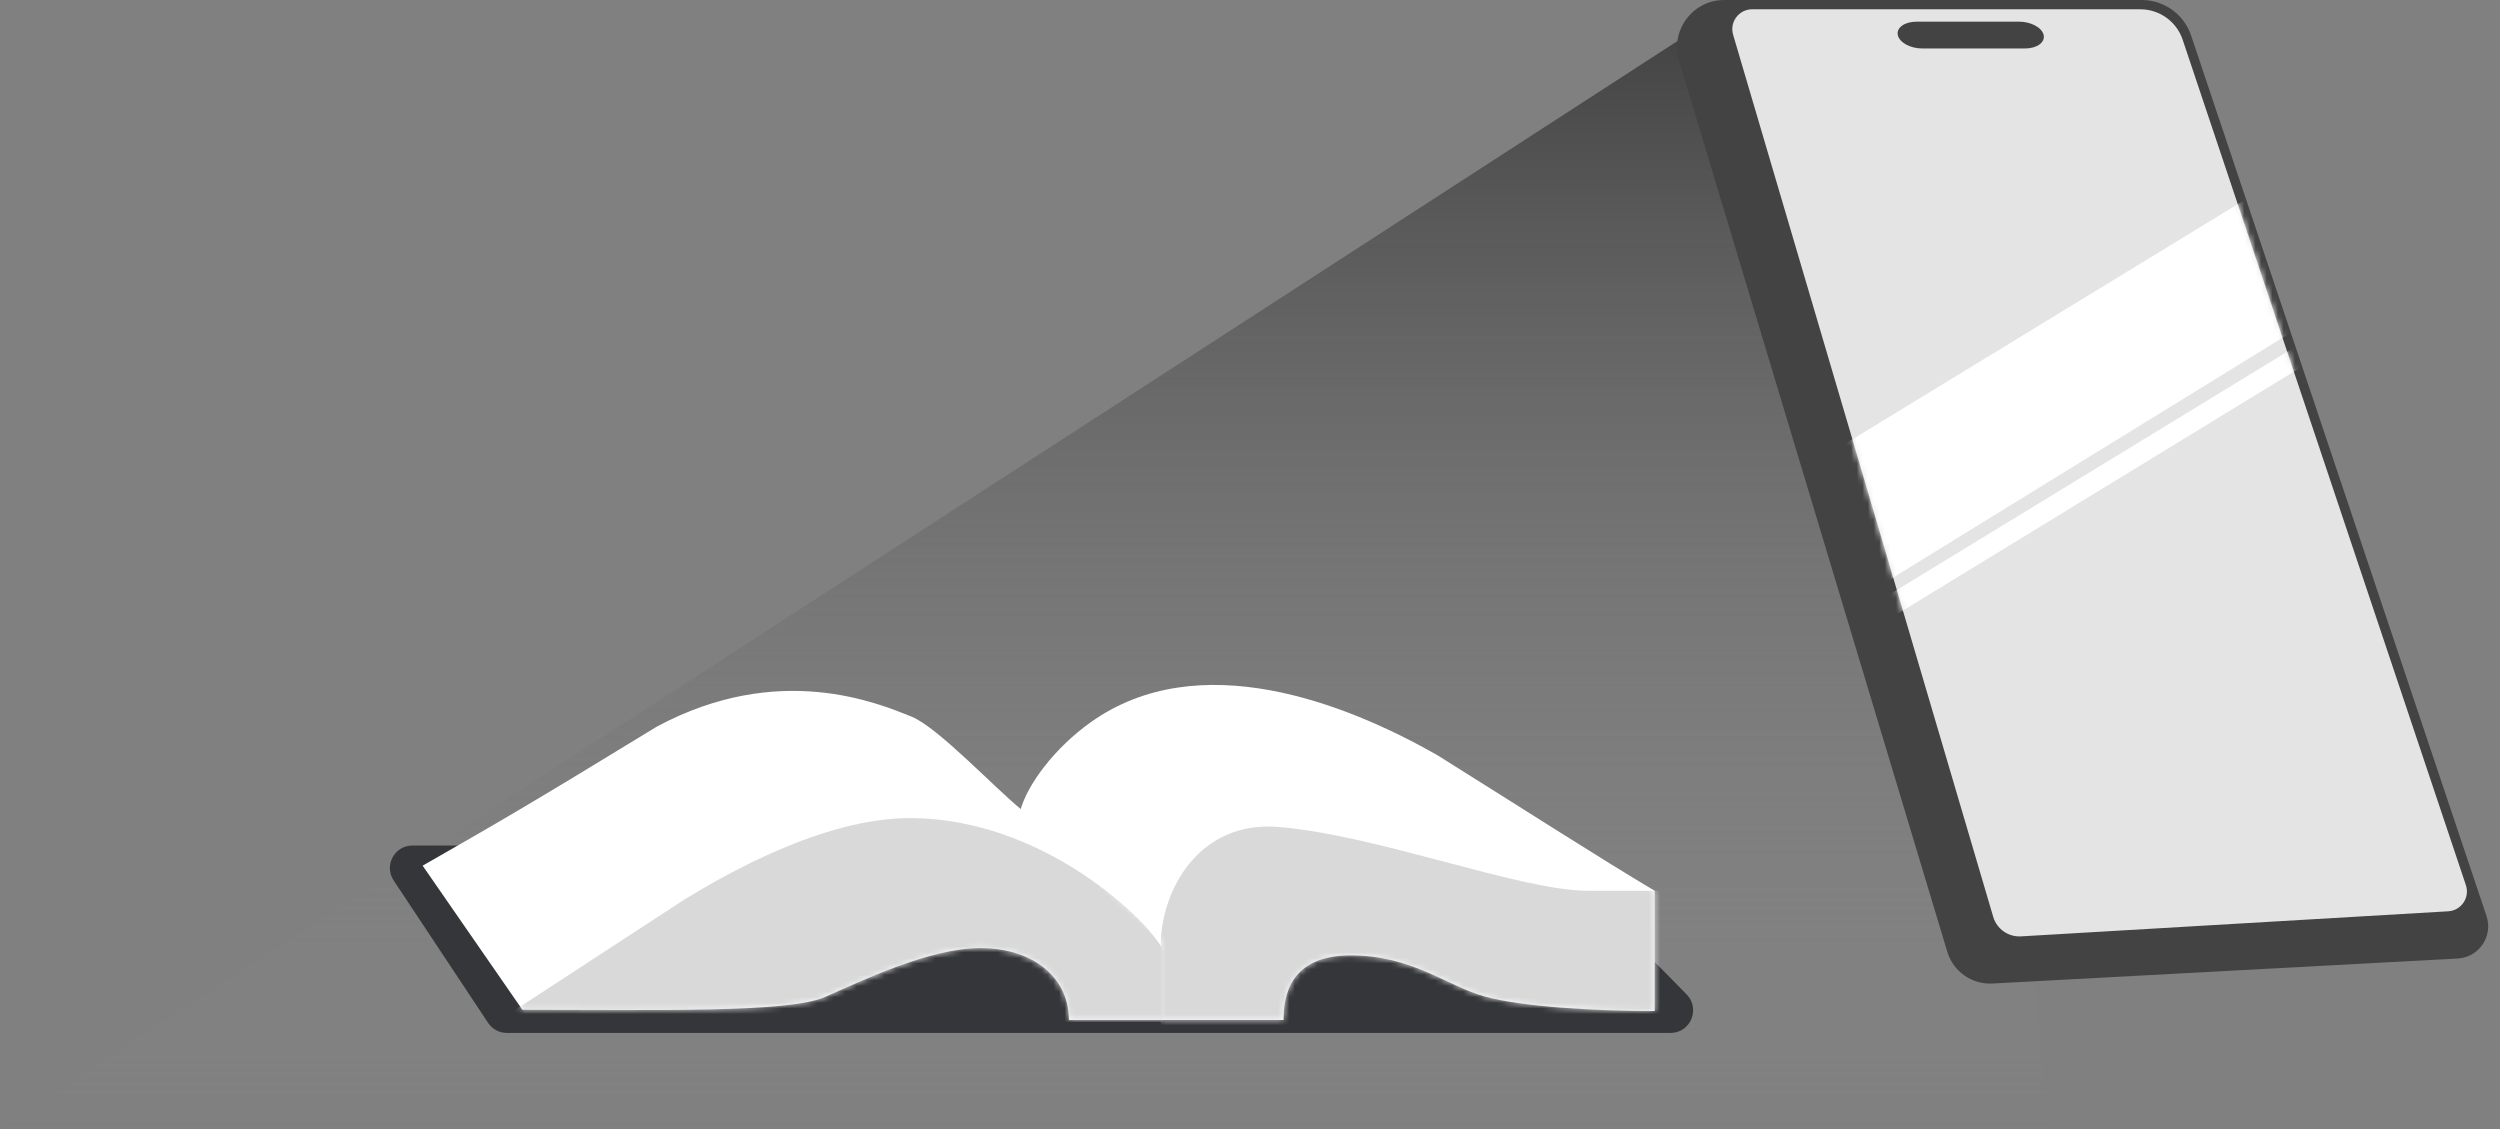 <svg width="445" height="201" viewBox="0 0 445 201" fill="none" xmlns="http://www.w3.org/2000/svg">
<rect x="0" y="0" width="445" height="201" fill="#808080" stroke="none"/>
<path d="M0 200.641L307.32 1.652H341.164L365.042 200.641H0Z" fill="url(#paint0_linear_3617_41079)"/>
<path d="M298.872 10.813C297.251 5.426 301.284 0 306.909 0H381.224C385.21 0 388.751 2.547 390.019 6.326L442.599 163.054C443.806 166.652 441.253 170.411 437.463 170.615L354.659 175.069C350.997 175.266 347.675 172.932 346.618 169.421L298.872 10.813Z" fill="#434343"/>
<path d="M308.495 6.186C307.827 3.922 309.525 1.652 311.885 1.652L380.978 1.654C384.396 1.654 387.432 3.839 388.518 7.08L438.929 157.559C439.669 159.766 438.109 162.073 435.785 162.21L359.738 166.674C357.482 166.806 355.432 165.365 354.793 163.197L308.495 6.186Z" fill="#E4E4E4"/>
<mask id="mask0_3617_41079" style="mask-type:alpha" maskUnits="userSpaceOnUse" x="308" y="1" width="132" height="166">
<path d="M308.495 6.186C307.827 3.922 309.525 1.652 311.885 1.652L380.978 1.654C384.396 1.654 387.432 3.839 388.518 7.08L438.929 157.559C439.669 159.766 438.109 162.073 435.785 162.21L359.738 166.674C357.482 166.806 355.432 165.365 354.793 163.197L308.495 6.186Z" fill="#E4E4E4"/>
</mask>
<g mask="url(#mask0_3617_41079)">
<path d="M282.333 114.208C279.271 113.47 278.631 109.397 281.32 107.756L424.946 20.09C426.288 19.271 427.843 18.868 429.415 18.932L458.881 20.142C462.365 20.285 463.558 24.853 460.589 26.682L310.014 119.403C308.912 120.081 307.585 120.292 306.328 119.989L282.333 114.208Z" fill="white"/>
<path d="M302.599 130.715C300.491 131.608 298.961 128.628 300.915 127.435L432.526 47.103L465.251 31.338L302.933 130.543C302.826 130.609 302.714 130.666 302.599 130.715Z" fill="white"/>
</g>
<path d="M337.81 6.244C337.529 4.927 339.021 3.859 341.142 3.859H359.425C361.546 3.859 363.491 4.927 363.772 6.244C364.052 7.561 362.56 8.629 360.439 8.629H342.156C340.036 8.629 338.09 7.561 337.81 6.244Z" fill="#434343"/>
<path d="M86.881 182.07L70.071 156.718C68.308 154.06 70.215 150.508 73.405 150.508L272.643 150.51C273.727 150.51 274.754 150.938 275.508 151.717C279.1 155.426 290.329 167.003 300.215 176.999C302.723 179.536 300.928 183.859 297.361 183.859H90.215C88.874 183.859 87.622 183.187 86.881 182.07Z" fill="#34363A"/>
<path d="M207.099 167.221C207.099 169.194 207.099 178.482 207.099 181.559H190.269C190.269 173.786 183.637 168.755 174.513 168.755C165.388 168.755 153.219 174.674 146.775 177.49C140.331 180.306 116.936 179.736 92.982 179.736L75.227 154.087L75.317 154.036C88.323 146.599 93.91 143.404 116.936 129.327C138.671 117.673 156.299 125.18 162.221 127.547C166.958 129.441 177.284 140.491 181.855 144.14L207.099 167.221Z" fill="white"/>
<path d="M206.535 167.181C206.535 169.189 206.535 178.43 206.535 181.562H228.476C228.476 177.403 229.488 170.057 240.433 170.057C251.377 170.057 257.631 175.547 264.312 177.384C270.994 179.222 283.862 179.962 294.539 179.962V158.562C284.38 152.516 272.367 144.762 255.8 134.39C239.378 125.054 213.334 114.921 194.166 128.546C187.784 133.082 182.776 139.682 181.576 144.438L206.535 167.181Z" fill="white"/>
<mask id="mask1_3617_41079" style="mask-type:alpha" maskUnits="userSpaceOnUse" x="181" y="121" width="114" height="61">
<path d="M206.535 167.181C206.535 169.189 206.535 178.43 206.535 181.562H228.476C228.476 177.403 229.488 170.057 240.433 170.057C251.377 170.057 257.631 175.547 264.312 177.384C270.994 179.222 283.862 179.962 294.539 179.962V158.562C284.38 152.516 272.367 144.762 255.8 134.39C239.378 125.054 213.334 114.921 194.166 128.546C187.784 133.082 182.776 139.682 181.576 144.438L206.535 167.181Z" fill="white"/>
</mask>
<g mask="url(#mask1_3617_41079)">
<path d="M227.551 147.197C213.355 146.032 206.598 158.559 206.598 168.415V182.487C206.598 182.487 266.153 183.85 295.931 182.487V158.56H282.713C270.526 158.56 245.297 148.652 227.551 147.197Z" fill="#D9D9D9"/>
</g>
<mask id="mask2_3617_41079" style="mask-type:alpha" maskUnits="userSpaceOnUse" x="75" y="122" width="133" height="60">
<path d="M207.101 167.229C207.101 169.201 207.101 178.49 207.101 181.567H190.271C190.271 173.793 183.639 168.763 174.514 168.763C165.39 168.763 153.221 174.682 146.777 177.498C140.333 180.313 116.938 179.744 92.984 179.744L75.228 154.095L75.319 154.043C88.325 146.606 93.912 143.412 116.938 129.335C138.672 117.681 156.301 125.188 162.223 127.555C166.96 129.449 177.286 140.499 181.857 144.148L207.101 167.229Z" fill="white"/>
</mask>
<g mask="url(#mask2_3617_41079)">
<path d="M88.484 181.857H207.101V169.661C207.101 166.656 187.497 145.621 161.951 145.621C146.459 145.621 129.033 155.729 121.901 160.063L88.484 181.857Z" fill="#D9D9D9"/>
</g>
<defs>
<linearGradient id="paint0_linear_3617_41079" x1="213.688" y1="1.652" x2="213.688" y2="200.641" gradientUnits="userSpaceOnUse">
<stop stop-color="#404040"/>
<stop offset="1" stop-color="#949494" stop-opacity="0"/>
</linearGradient>
</defs>
</svg>
